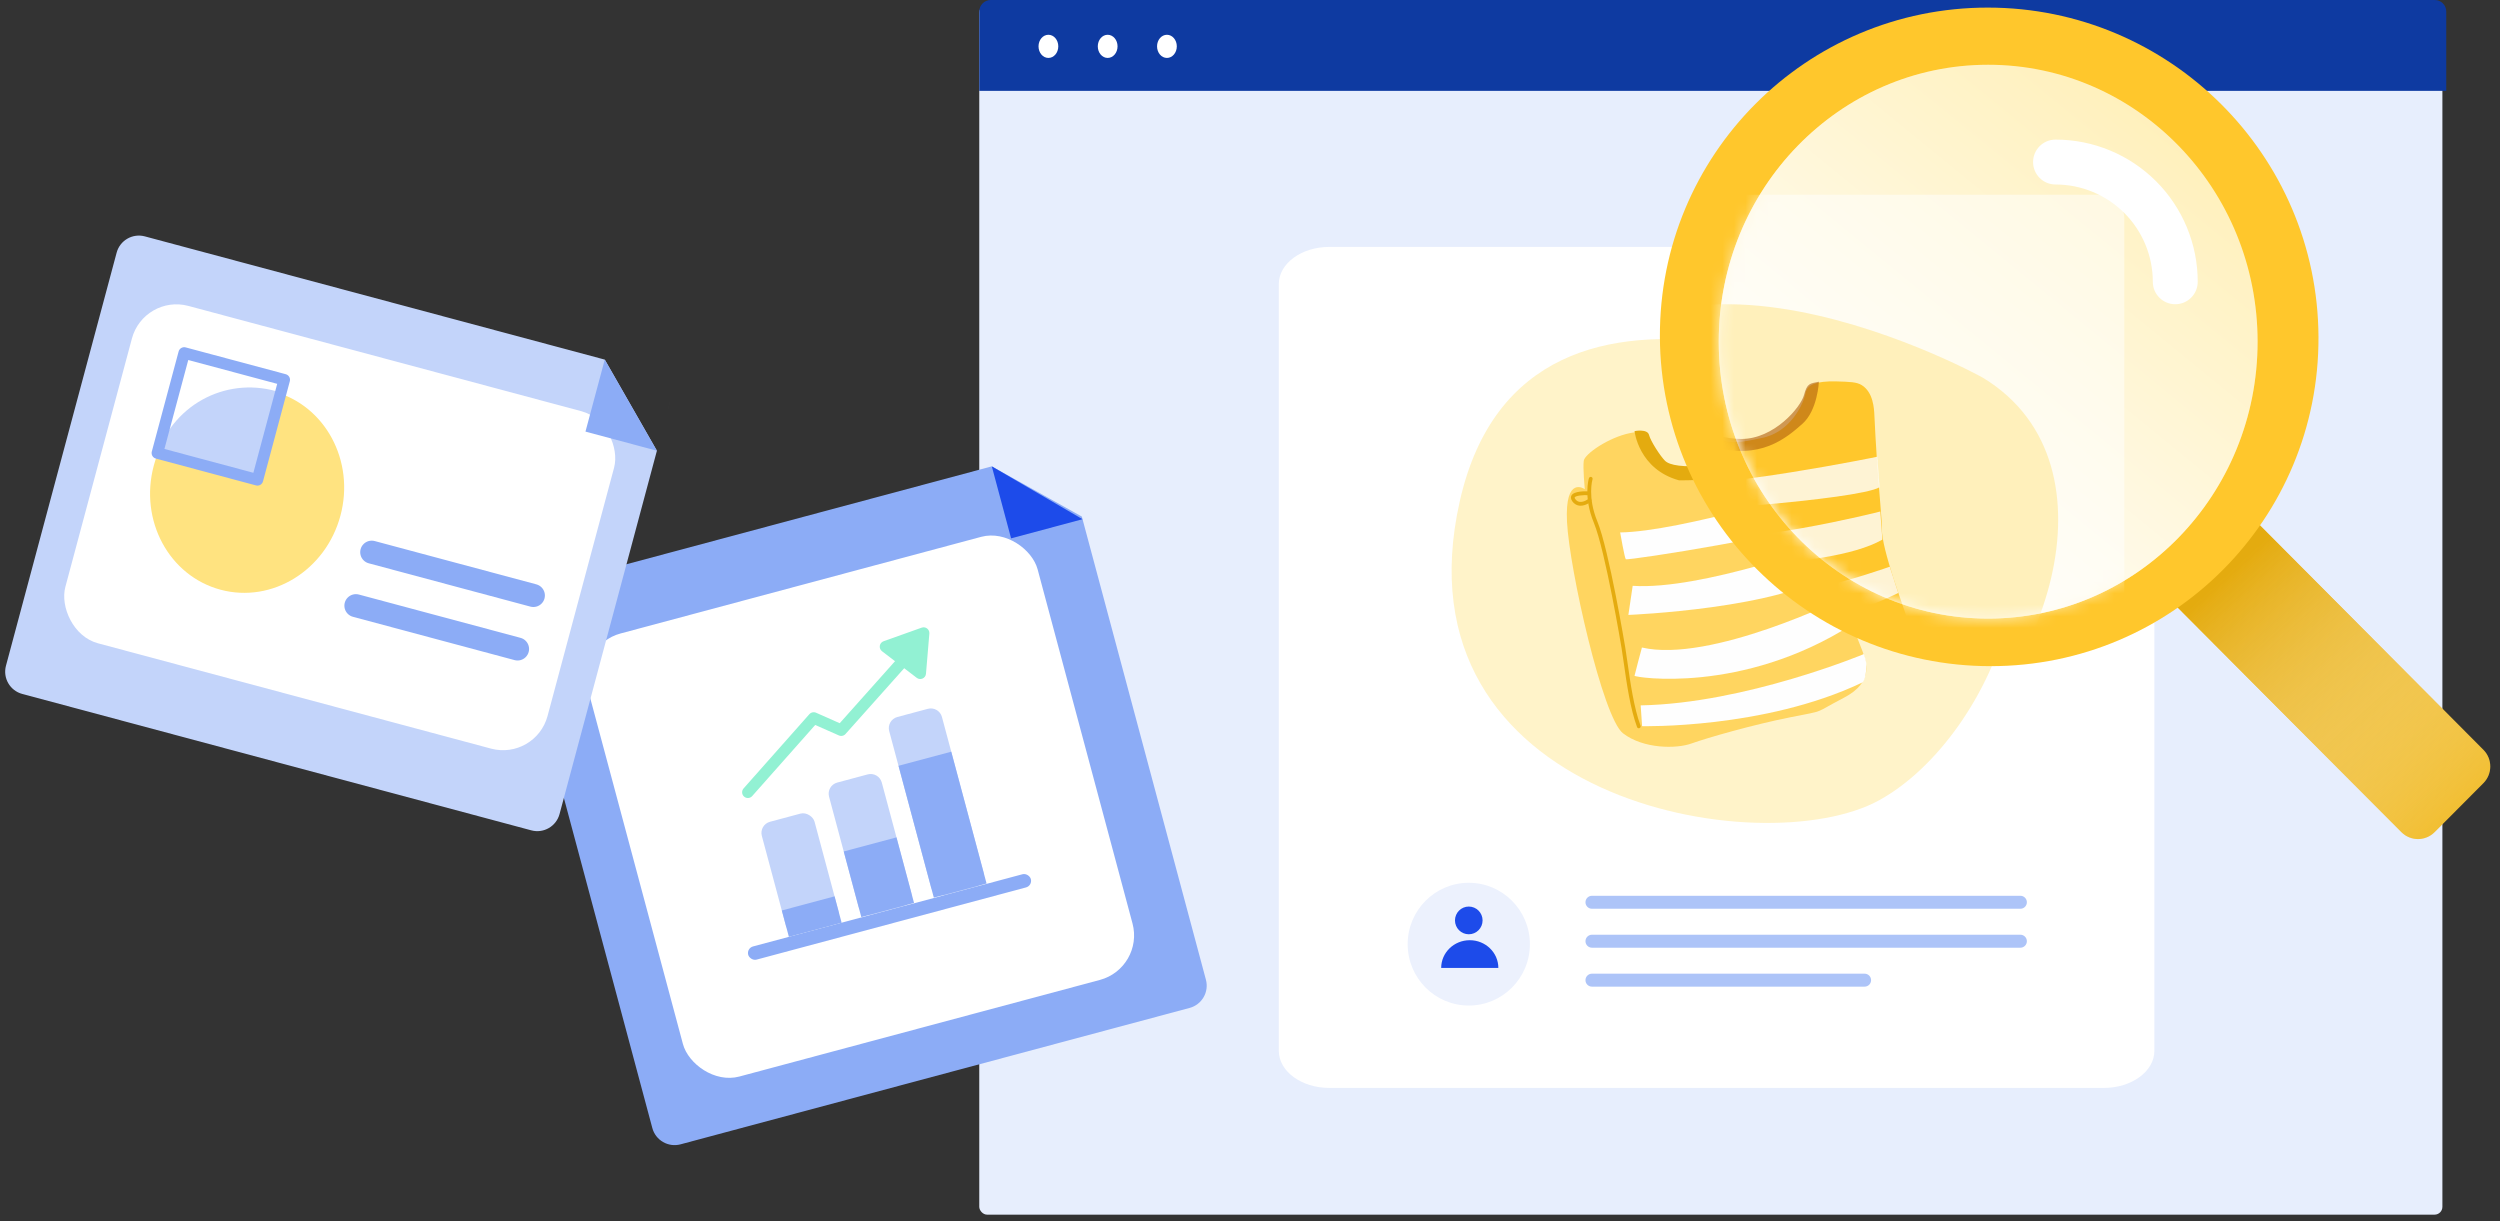 <svg width="217" height="106" viewBox="0 0 217 106" fill="none" xmlns="http://www.w3.org/2000/svg">
<rect x="0" y="0" width="217" height="106" fill="#333333" stroke="none"/>
<rect x="85" y="0.432" width="127" height="105" rx="0.68" fill="#E7EEFD"/>
<path fill-rule="evenodd" clip-rule="evenodd" d="M85 7.888H212.335V1C212.335 0.448 211.887 0 211.335 0H86C85.448 0 85 0.448 85 1V7.888Z" fill="#0E3AA1"/>
<path fill-rule="evenodd" clip-rule="evenodd" d="M97.003 4.023C97.003 4.58 96.62 5.029 96.145 5.029C95.671 5.029 95.288 4.58 95.288 4.023C95.288 3.467 95.671 3.018 96.145 3.018C96.62 3.018 97.003 3.467 97.003 4.023Z" fill="white"/>
<path fill-rule="evenodd" clip-rule="evenodd" d="M91.859 4.023C91.859 4.58 91.476 5.029 91.001 5.029C90.527 5.029 90.144 4.58 90.144 4.023C90.144 3.467 90.527 3.018 91.001 3.018C91.476 3.018 91.859 3.467 91.859 4.023Z" fill="white"/>
<path fill-rule="evenodd" clip-rule="evenodd" d="M102.147 4.023C102.147 4.58 101.762 5.029 101.29 5.029C100.816 5.029 100.432 4.58 100.432 4.023C100.432 3.467 100.816 3.018 101.29 3.018C101.762 3.018 102.147 3.467 102.147 4.023Z" fill="white"/>
<path fill-rule="evenodd" clip-rule="evenodd" d="M182.613 94.432H115.388C112.965 94.432 111 92.99 111 91.21V24.655C111 22.875 112.965 21.432 115.388 21.432H182.613C185.036 21.432 187 22.875 187 24.655V91.21C187 92.99 185.036 94.432 182.613 94.432Z" fill="white"/>
<path opacity="0.8" fill-rule="evenodd" clip-rule="evenodd" d="M168.147 35.926C167.381 35.475 132.599 17.452 126.713 43.489C120.827 69.526 153.026 75.044 163.134 69.45C173.242 63.858 181.286 43.651 168.147 35.926Z" fill="#FFF0BB"/>
<path fill-rule="evenodd" clip-rule="evenodd" d="M141.49 37.591C139.634 37.966 137.558 39.397 137.47 39.996C137.382 40.596 137.559 42.46 137.559 42.46C137.559 42.46 135.813 41.203 136.016 45.296C136.22 49.39 139.117 62.297 140.88 63.653C142.643 65.01 145.505 65.013 146.829 64.532C148.155 64.05 152.25 62.881 155.43 62.254C158.61 61.627 157.336 61.971 160.026 60.578C162.715 59.185 161.984 57.433 161.66 56.514C161.336 55.596 159.148 50.46 159.05 48.656C159.003 47.782 158.659 45.841 158.203 42.28C158.067 41.218 157.921 40.012 157.77 38.647C157.703 38.044 157.546 36.602 156.56 36.042C156.142 35.804 155.597 35.831 154.509 35.884C152.774 35.97 152.389 36.447 152.281 36.604C152.182 36.746 152.131 36.885 152.104 36.982C152.085 37.171 152.048 37.435 151.969 37.743C151.9 38.01 151.156 40.725 148.766 41.402C147.933 41.637 146.928 41.606 145.734 41.103C145.734 41.103 144.2 40.49 143.107 37.862C143.107 37.862 142.964 37.293 141.49 37.591Z" fill="#FFD560"/>
<path fill-rule="evenodd" clip-rule="evenodd" d="M158.251 42.287C158.251 42.287 145.886 46.146 140.63 46.216C140.63 46.216 141.007 48.392 141.117 48.541C141.229 48.688 156.86 46.271 158.616 44.974L158.251 42.287Z" fill="#FEFEFE"/>
<path fill-rule="evenodd" clip-rule="evenodd" d="M158.818 47.116C158.818 47.116 147.686 51.246 141.717 50.85L141.343 53.376C141.343 53.376 154.776 52.832 159.151 49.597C159.151 49.597 158.952 48.047 158.818 47.116Z" fill="#FEFEFE"/>
<path fill-rule="evenodd" clip-rule="evenodd" d="M161.786 56.774C161.786 56.774 151.493 61.061 142.41 61.227L142.534 63.031C142.534 63.031 153.108 63.287 161.578 59.273C161.578 59.273 161.985 59.245 161.999 57.729C161.999 57.729 162.021 57.425 161.786 56.774Z" fill="#FEFEFE"/>
<path fill-rule="evenodd" clip-rule="evenodd" d="M159.907 51.945C159.907 51.945 148.449 57.581 142.519 56.205C142.519 56.205 141.897 58.515 141.877 58.656C141.856 58.797 151.219 60.298 160.753 54.217L159.907 51.945Z" fill="#FEFEFE"/>
<path fill-rule="evenodd" clip-rule="evenodd" d="M142.248 63.213C142.183 63.213 142.12 63.173 142.096 63.108C141.511 61.547 141.186 59.253 140.949 57.578C140.878 57.085 140.815 56.638 140.754 56.267C140.74 56.182 139.349 47.812 138.346 45.375C137.426 43.137 137.901 41.572 137.921 41.506C137.948 41.421 138.04 41.373 138.125 41.4C138.211 41.427 138.258 41.518 138.231 41.603C138.227 41.618 137.775 43.13 138.647 45.252C139.663 47.722 141.06 56.129 141.074 56.213C141.136 56.588 141.2 57.037 141.27 57.532C141.505 59.193 141.828 61.467 142.4 62.995C142.432 63.078 142.389 63.172 142.305 63.203C142.287 63.21 142.267 63.213 142.248 63.213Z" fill="#E4AB0F"/>
<path fill-rule="evenodd" clip-rule="evenodd" d="M137.195 43.897C137.151 43.897 137.107 43.894 137.063 43.888C136.827 43.853 136.63 43.727 136.476 43.513C136.316 43.289 136.345 43.121 136.398 43.019C136.612 42.607 137.632 42.635 137.939 42.654C138.027 42.659 138.094 42.737 138.089 42.828C138.084 42.92 138.024 42.997 137.921 42.984C137.396 42.952 136.758 43.024 136.679 43.176C136.666 43.2 136.687 43.253 136.731 43.316C136.834 43.458 136.956 43.538 137.107 43.56C137.475 43.616 137.878 43.305 137.882 43.301C137.951 43.246 138.051 43.261 138.105 43.333C138.158 43.406 138.144 43.509 138.074 43.564C138.056 43.579 137.647 43.897 137.195 43.897Z" fill="#E4AB0F"/>
<path fill-rule="evenodd" clip-rule="evenodd" d="M153.095 36.027C153.095 36.027 153.159 38.571 152.158 39.869C151.155 41.167 149.643 41.695 145.745 41.695C142.231 40.733 141.877 37.42 141.877 37.42C141.877 37.42 142.994 37.2 143.135 37.75C143.275 38.3 144.125 39.6 144.52 39.992C144.914 40.384 146.063 40.597 148.344 40.396C150.625 40.195 151.961 38.414 152.126 37.306C152.29 36.198 152.481 36.262 153.095 36.027Z" fill="#E4AB0F"/>
<path fill-rule="evenodd" clip-rule="evenodd" d="M137.619 78.317C137.619 78.628 137.872 78.88 138.183 78.88H175.369C175.68 78.88 175.932 78.628 175.932 78.317C175.932 78.006 175.68 77.753 175.369 77.753H138.183C137.872 77.753 137.619 78.006 137.619 78.317Z" fill="#ADC4F8"/>
<path fill-rule="evenodd" clip-rule="evenodd" d="M137.619 81.697C137.619 82.008 137.872 82.261 138.183 82.261H175.369C175.68 82.261 175.932 82.008 175.932 81.697C175.932 81.386 175.68 81.134 175.369 81.134H138.183C137.872 81.134 137.619 81.386 137.619 81.697Z" fill="#ADC4F8"/>
<path fill-rule="evenodd" clip-rule="evenodd" d="M137.619 85.078C137.619 85.389 137.872 85.641 138.183 85.641H161.847C162.158 85.641 162.41 85.389 162.41 85.078C162.41 84.767 162.158 84.515 161.847 84.515H138.183C137.872 84.515 137.619 84.767 137.619 85.078Z" fill="#ADC4F8"/>
<path fill-rule="evenodd" clip-rule="evenodd" d="M127.49 87.281C124.561 87.281 122.186 84.897 122.186 81.954C122.186 79.011 124.561 76.626 127.49 76.626C130.42 76.626 132.795 79.011 132.795 81.954C132.795 84.897 130.42 87.281 127.49 87.281Z" fill="#ECF1FD"/>
<path fill-rule="evenodd" clip-rule="evenodd" d="M128.688 79.892C128.688 80.556 128.152 81.095 127.491 81.095C126.829 81.095 126.292 80.556 126.292 79.892C126.292 79.227 126.829 78.689 127.491 78.689C128.152 78.689 128.688 79.227 128.688 79.892Z" fill="#1D4BEA"/>
<path fill-rule="evenodd" clip-rule="evenodd" d="M125.095 84.016C125.095 82.687 126.205 81.61 127.576 81.61C128.946 81.61 130.057 82.687 130.057 84.016H125.095Z" fill="#1D4BEA"/>
<path d="M192.286 41.709L215.56 65.085C216.355 65.883 216.355 67.177 215.56 67.976L211.322 72.233C210.527 73.031 209.238 73.031 208.443 72.233L185.169 48.857L192.286 41.709Z" fill="#F0B616"/>
<path d="M192.286 41.709L215.56 65.085C216.355 65.883 216.355 67.177 215.56 67.976L211.322 72.233C210.527 73.031 209.238 73.031 208.443 72.233L185.169 48.857L192.286 41.709Z" fill="url(#paint0_linear)"/>
<path d="M172.786 57.823C188.571 57.823 201.312 45.026 201.244 29.241C201.175 13.455 188.323 0.659 172.537 0.659C156.751 0.659 144.01 13.455 144.079 29.241C144.148 45.026 157 57.823 172.786 57.823Z" fill="#FFC72C"/>
<path d="M172.573 53.691C185.489 53.691 195.959 42.931 195.959 29.656C195.959 16.382 185.489 5.621 172.573 5.621C159.658 5.621 149.188 16.382 149.188 29.656C149.188 42.931 159.658 53.691 172.573 53.691Z" fill="#FFF0BB"/>
<path d="M172.573 53.691C185.489 53.691 195.959 42.931 195.959 29.656C195.959 16.382 185.489 5.621 172.573 5.621C159.658 5.621 149.188 16.382 149.188 29.656C149.188 42.931 159.658 53.691 172.573 53.691Z" fill="url(#paint1_linear)"/>
<mask id="mask0" mask-type="alpha" maskUnits="userSpaceOnUse" x="149" y="5" width="47" height="49">
<path d="M172.573 53.691C185.489 53.691 195.959 42.931 195.959 29.656C195.959 16.382 185.489 5.621 172.573 5.621C159.658 5.621 149.188 16.382 149.188 29.656C149.188 42.931 159.658 53.691 172.573 53.691Z" fill="white"/>
</mask>
<g mask="url(#mask0)">
<rect opacity="0.5" x="140.216" y="16.903" width="44.173" height="63.661" rx="2" fill="white"/>
<path fill-rule="evenodd" clip-rule="evenodd" d="M172.166 32.818C171.442 32.373 138.54 14.583 132.972 40.283C127.404 65.983 157.863 71.429 167.424 65.908C176.986 60.388 184.595 40.443 172.166 32.818Z" fill="#FFF0BB"/>
<path fill-rule="evenodd" clip-rule="evenodd" d="M145.338 33.739C143.323 33.958 140.997 35.188 140.859 35.765C140.721 36.343 140.776 38.175 140.776 38.175C140.776 38.175 138.998 36.811 138.92 40.817C138.843 44.824 141.015 57.636 142.805 59.098C144.595 60.56 147.66 60.79 149.113 60.425C150.568 60.061 155.038 59.246 158.489 58.886C161.939 58.526 160.551 58.761 163.531 57.617C166.512 56.472 165.855 54.705 165.575 53.784C165.294 52.863 163.32 47.683 163.347 45.916C163.359 45.061 163.13 43.142 162.899 39.634C162.829 38.588 162.76 37.4 162.697 36.058C162.669 35.465 162.605 34.046 161.589 33.423C161.158 33.158 160.573 33.141 159.403 33.106C157.54 33.052 157.093 33.487 156.965 33.631C156.849 33.762 156.785 33.894 156.749 33.986C156.715 34.168 156.656 34.423 156.549 34.717C156.456 34.972 155.464 37.56 152.855 38.03C151.947 38.194 150.43 38.686 149.188 38.101C149.188 38.101 148.031 36.78 147.05 34.131C147.05 34.131 146.938 33.565 145.338 33.739Z" fill="#FFC72C"/>
<path fill-rule="evenodd" clip-rule="evenodd" d="M162.95 39.645C162.95 39.645 149.429 42.427 143.795 42.079C143.795 42.079 144.042 44.231 144.15 44.384C144.258 44.537 161.173 43.418 163.147 42.293L162.95 39.645Z" fill="#FEFEFE" fill-opacity="0.8"/>
<path fill-rule="evenodd" clip-rule="evenodd" d="M163.209 44.398C163.209 44.398 150.988 47.542 144.625 46.683L144.042 49.116C144.042 49.116 158.468 49.649 163.386 46.842C163.386 46.842 163.285 45.316 163.209 44.398Z" fill="#FEFEFE" fill-opacity="0.8"/>
<path fill-rule="evenodd" clip-rule="evenodd" d="M165.692 54.048C165.692 54.048 154.359 57.412 144.62 56.854L144.622 58.622C144.622 58.622 155.928 59.709 165.289 56.467C165.289 56.467 165.726 56.472 165.851 54.995C165.851 54.995 165.896 54.7 165.692 54.048Z" fill="#FEFEFE" fill-opacity="0.8"/>
<path fill-rule="evenodd" clip-rule="evenodd" d="M164.027 49.191C164.027 49.191 151.35 53.778 145.098 51.967C145.098 51.967 144.265 54.169 144.233 54.305C144.2 54.441 154.12 56.646 164.769 51.473L164.027 49.191Z" fill="#FEFEFE" fill-opacity="0.8"/>
<path opacity="0.6" fill-rule="evenodd" clip-rule="evenodd" d="M157.879 33.133C157.879 33.133 157.775 35.62 156.442 36.793C155.108 37.966 152.818 40.01 148.538 38.75C144.259 37.491 143.896 33.465 143.896 33.465C143.896 33.465 145.294 33.352 145.429 33.901C145.564 34.45 146.522 35.796 146.981 36.214C147.441 36.632 148.299 38.088 151.137 38.101C153.974 38.114 156.304 35.357 156.587 34.292C156.871 33.227 157.102 33.306 157.879 33.133Z" fill="#AF5E0E"/>
<path fill-rule="evenodd" clip-rule="evenodd" d="M176.471 14.066C176.471 12.99 177.343 12.117 178.42 12.117C180.04 12.117 181.645 12.436 183.143 13.057C184.64 13.677 186.001 14.586 187.147 15.732C188.293 16.878 189.202 18.239 189.822 19.736C190.443 21.234 190.762 22.839 190.762 24.46C190.762 25.536 189.889 26.408 188.813 26.408C187.737 26.408 186.864 25.536 186.864 24.46C186.864 23.351 186.646 22.253 186.221 21.228C185.797 20.203 185.175 19.272 184.391 18.488C183.607 17.704 182.676 17.082 181.651 16.658C180.627 16.233 179.528 16.015 178.42 16.015C177.343 16.015 176.471 15.142 176.471 14.066Z" fill="white"/>
</g>
<path fill-rule="evenodd" clip-rule="evenodd" d="M86.089 40.48L46.169 51.177C45.102 51.463 44.469 52.559 44.755 53.626L56.622 97.914C56.908 98.981 58.005 99.614 59.072 99.328L103.259 87.488C104.326 87.202 104.96 86.106 104.674 85.039L92.807 40.751C92.805 40.742 92.802 40.734 92.8 40.726L93.902 44.838L86.089 40.48Z" fill="#8CACF6"/>
<rect x="50.007" y="56.019" width="40.402" height="39.816" rx="4" transform="rotate(-15 50.007 56.019)" fill="white"/>
<rect x="65.868" y="71.589" width="4.739" height="10.041" rx="1" transform="rotate(-15 65.868 71.589)" fill="#C3D4FA"/>
<rect x="67.862" y="79.028" width="4.739" height="2.37" transform="rotate(-15 67.862 79.028)" fill="#8CACF6"/>
<path fill-rule="evenodd" clip-rule="evenodd" d="M71.962 69.152C71.819 68.618 72.135 68.07 72.669 67.927L75.315 67.218C75.848 67.075 76.397 67.392 76.539 67.925L79.088 77.438C79.231 77.971 78.915 78.52 78.381 78.662L75.735 79.371C75.202 79.514 74.653 79.198 74.51 78.664L71.962 69.152Z" fill="#C3D4FA"/>
<path fill-rule="evenodd" clip-rule="evenodd" d="M73.236 73.908L77.814 72.682L79.339 78.375L74.761 79.601L73.236 73.908Z" fill="#8CACF6"/>
<path fill-rule="evenodd" clip-rule="evenodd" d="M77.183 63.46C77.04 62.927 77.356 62.378 77.89 62.235L80.536 61.526C81.069 61.383 81.618 61.7 81.761 62.233L85.383 75.751C85.526 76.285 85.209 76.833 84.676 76.976L82.03 77.685C81.496 77.828 80.948 77.511 80.805 76.978L77.183 63.46Z" fill="#C3D4FA"/>
<rect x="77.99" y="66.471" width="4.739" height="11.848" transform="rotate(-15 77.99 66.471)" fill="#8CACF6"/>
<path d="M64.916 68.768L70.629 62.321L73.017 63.379L78.505 57.227" stroke="#92F1D3" stroke-linecap="round" stroke-linejoin="round"/>
<path fill-rule="evenodd" clip-rule="evenodd" d="M80.002 54.48C80.344 54.358 80.698 54.631 80.668 54.993L80.375 58.482C80.342 58.876 79.886 59.078 79.573 58.837L76.558 56.526C76.244 56.285 76.321 55.792 76.695 55.659L80.002 54.48Z" fill="#92F1D3"/>
<rect x="64.791" y="82.304" width="25.399" height="1.185" rx="0.592" transform="rotate(-15 64.791 82.304)" fill="#8CACF6"/>
<path d="M93.964 45.068L87.763 46.73L86.089 40.48L93.964 45.068Z" fill="#1D4BEA"/>
<path fill-rule="evenodd" clip-rule="evenodd" d="M12.574 20.518C11.507 20.232 10.41 20.865 10.124 21.932L0.518 57.785C0.232 58.852 0.865 59.949 1.932 60.234L46.12 72.075C47.187 72.361 48.283 71.727 48.569 70.66L58.176 34.807C58.178 34.799 58.18 34.791 58.182 34.783L57.019 39.125L52.493 31.214L56.777 32.362C56.772 32.36 56.767 32.359 56.762 32.358L12.574 20.518Z" fill="#C3D4FA"/>
<rect x="12.486" y="25.518" width="43.328" height="30.317" rx="4" transform="rotate(15 12.486 25.518)" fill="white"/>
<path d="M32.266 47.929L46.297 51.688" stroke="#8CACF6" stroke-width="2" stroke-linecap="round" stroke-linejoin="round"/>
<path d="M30.892 52.572L44.923 56.331" stroke="#8CACF6" stroke-width="2" stroke-linecap="round" stroke-linejoin="round"/>
<path d="M19.145 51.188C23.619 52.387 28.278 49.507 29.551 44.756C30.824 40.006 28.229 35.182 23.755 33.984C19.281 32.785 14.622 35.664 13.349 40.415C12.076 45.166 14.671 49.989 19.145 51.188Z" fill="#FFE380"/>
<path d="M13.582 39.537L22.538 41.695L24.368 34.079C19.977 32.605 15.148 34.874 13.582 39.537Z" fill="#C3D4FA"/>
<path d="M24.673 32.964L15.987 30.637L13.66 39.322L22.346 41.65L24.673 32.964Z" stroke="#8CACF6" stroke-linecap="round" stroke-linejoin="round"/>
<path d="M57.019 39.124L50.819 37.463L52.493 31.214L57.019 39.124Z" fill="#8CACF6"/>
<defs>
<linearGradient id="paint0_linear" x1="193.36" y1="49.794" x2="215.989" y2="74.577" gradientUnits="userSpaceOnUse">
<stop stop-color="#E4AB0F"/>
<stop offset="1" stop-color="white" stop-opacity="0"/>
</linearGradient>
<linearGradient id="paint1_linear" x1="156.983" y1="49.794" x2="188.813" y2="10.818" gradientUnits="userSpaceOnUse">
<stop stop-color="white"/>
<stop offset="1" stop-color="white" stop-opacity="0"/>
</linearGradient>
</defs>
</svg>
